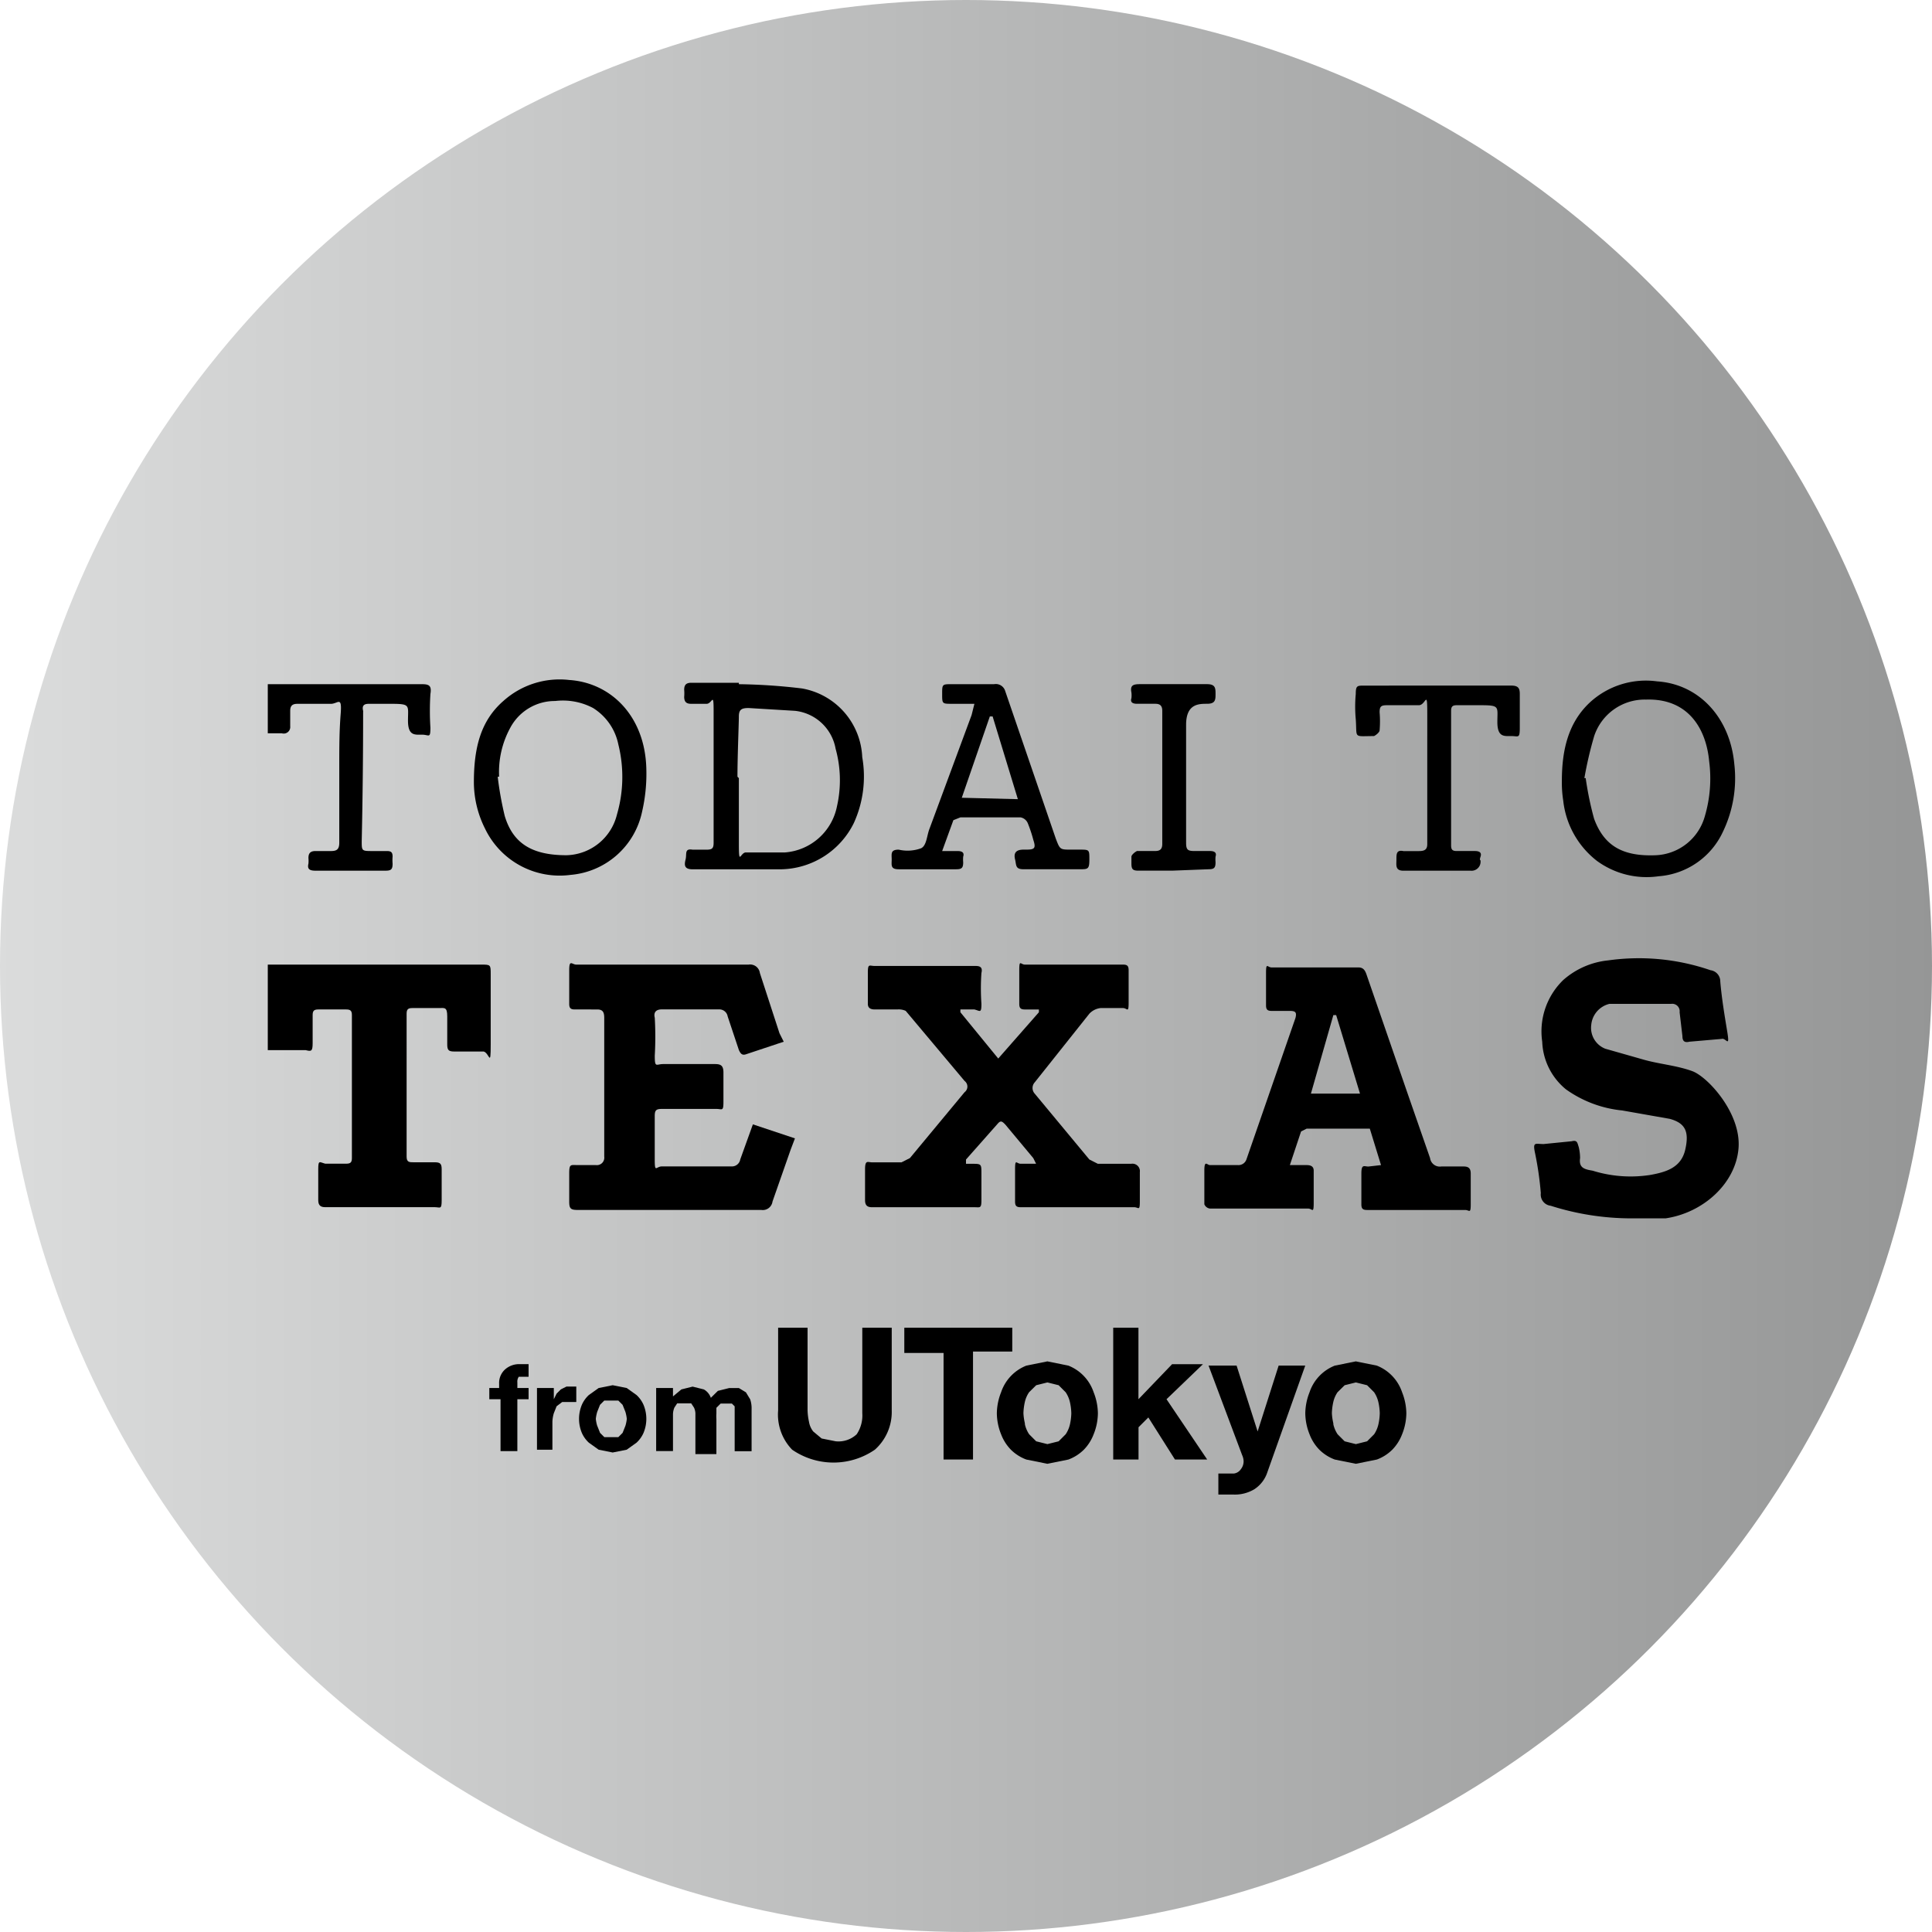 <svg xmlns="http://www.w3.org/2000/svg" xmlns:xlink="http://www.w3.org/1999/xlink" width="181.524" height="181.524" viewBox="0 0 181.524 181.524">
  <defs>
    <linearGradient id="linear-gradient" y1="0.5" x2="0.999" y2="0.5" gradientUnits="objectBoundingBox">
      <stop offset="0" stop-color="#dbdcdc"/>
      <stop offset="1" stop-color="#959696"/>
    </linearGradient>
  </defs>
  <g id="アートワーク_2" data-name="アートワーク 2" transform="translate(68.9 68.9)">
    <g id="アートワーク_2-2" data-name="アートワーク 2" transform="translate(-68.9 -68.9)">
      <circle id="楕円形_12" data-name="楕円形 12" cx="90.762" cy="90.762" r="90.762" fill="url(#linear-gradient)"/>
      <g id="グループ_41" data-name="グループ 41" transform="translate(25.16 63.837)">
        <path id="パス_276" data-name="パス 276" d="M19.1,68.8H39.123c.922,0,.922,0,.922.922v6.586c0,2.239-.132.79-.659.659H36.62c-.527,0-.659-.132-.659-.659V73.674c0-.922-.263-.79-.79-.79h-2.5c-.4,0-.527.132-.527.527V86.847c0,.527.263.527.659.527h1.976c.527,0,.659.132.659.659v2.9c0,.922-.132.659-.659.659H24.5c-.4,0-.659-.132-.659-.659v-2.9c0-.922.132-.659.659-.527h1.976c.4,0,.527-.132.527-.527V73.542c0-.4-.132-.527-.527-.527H23.842c-.4,0-.527.132-.527.527v2.635c0,.79-.132.79-.659.659H19.1Z" transform="translate(-19.1 -42.007)"/>
        <path id="パス_277" data-name="パス 277" d="M19.1,48.8H33.59c.659,0,.922.132.79.922a25.217,25.217,0,0,0,0,3.162c0,1.054-.132.659-.79.659s-1.317.132-1.317-1.317.263-1.581-1.581-1.581H28.585c-.4,0-.659.132-.527.659a.527.527,0,0,1,0,.132q0,6.06-.132,12.119c0,.922,0,.922,1.054.922H30.3c.4,0,.527.132.527.527a3.82,3.82,0,0,0,0,.659c0,.527-.132.659-.659.659H23.579c-.527,0-.79-.132-.659-.659a2.9,2.9,0,0,0,0-.527c0-.4.132-.659.659-.659h1.449c.527,0,.79-.132.79-.79v-6.85c0-2.239,0-3.557.132-5.269s-.263-.922-.922-.922H21.866c-.527,0-.659.263-.659.659v1.449a.614.614,0,0,1-.79.659H19.1Z" transform="translate(-19.1 -48.353)"/>
        <path id="パス_278" data-name="パス 278" d="M74.214,77.658l3.82-4.347v-.263H76.717c-.4,0-.527-.132-.527-.527V69.359c0-1.054.132-.527.527-.527h9.221c.4,0,.527.132.527.527v3.03c0,1.054-.132.527-.527.527H83.831a1.712,1.712,0,0,0-1.054.527L77.639,79.9a.79.79,0,0,0,0,1.054l5.137,6.191.79.4h3.162a.7.7,0,0,1,.79.79v2.766c0,.922-.132.527-.527.527H76.322c-.4,0-.527-.132-.527-.527v-3.03c0-1.054.132-.527.527-.527h1.449l-.263-.527-2.635-3.162c-.263-.263-.4-.4-.659-.132l-3.03,3.425v.4h.527c.922,0,.922,0,.922.922v2.5c0,.79-.132.659-.659.659H62.359c-.4,0-.659-.132-.659-.659v-2.9c0-.922.263-.659.659-.659h2.766l.79-.4,5.137-6.191a.659.659,0,0,0,0-1.054L65.52,73.179a1.581,1.581,0,0,0-.79-.132H62.622c-.4,0-.659-.132-.659-.527v-2.9c0-.922.132-.659.659-.659h9.485c.4,0,.659.132.527.659a21.055,21.055,0,0,0,0,2.9c0,.922-.132.659-.659.527H70.658v.263Z" transform="translate(-5.583 -42.039)"/>
        <path id="パス_279" data-name="パス 279" d="M60.755,76.077,57.2,77.262c-.4.132-.527-.132-.659-.4l-1.054-3.162a.79.79,0,0,0-.79-.659h-5.4c-.527,0-.79.263-.659.79a31.419,31.419,0,0,1,0,3.557c0,1.186.132.79.79.79H54.3c.527,0,.79.132.79.79v2.766c0,.922-.132.659-.659.659H49.294c-.527,0-.659.132-.659.659v4.084c0,1.317.132.659.659.659h6.586a.79.79,0,0,0,.79-.659l1.186-3.293,3.952,1.317-.4,1.054L59.7,91.094a.922.922,0,0,1-1.054.79H41.39c-.659,0-.79-.132-.79-.79V88.459c0-.922.132-.79.79-.79H43.1a.7.7,0,0,0,.79-.79V73.837c0-.527-.132-.79-.659-.79H41.127c-.4,0-.527-.132-.527-.527V69.359c0-1.054.263-.527.659-.527h16.2a.922.922,0,0,1,1.054.79l1.844,5.664Z" transform="translate(-12.278 -42.039)"/>
        <path id="パス_280" data-name="パス 280" d="M118.481,92.787a25.028,25.028,0,0,1-7.509-1.186,1.054,1.054,0,0,1-.922-1.186,31.062,31.062,0,0,0-.527-3.688c-.263-1.186,0-.922.79-.922l2.635-.263c.527-.132.527.132.659.527a4.347,4.347,0,0,1,.132,1.054c-.132.922.4,1.054,1.186,1.186a11.988,11.988,0,0,0,5.4.4c1.449-.263,2.9-.659,3.293-2.371s0-2.5-1.449-2.9l-4.479-.79a10.934,10.934,0,0,1-5.269-1.976,6.06,6.06,0,0,1-2.239-4.479,6.718,6.718,0,0,1,1.976-5.8,7.508,7.508,0,0,1,4.215-1.844,20.682,20.682,0,0,1,9.616.922,1.054,1.054,0,0,1,.922,1.054c.132,1.581.4,3.162.659,4.742s-.132.527-.527.659l-3.03.263c-.527.132-.659-.132-.659-.527l-.263-2.239a.7.7,0,0,0-.79-.79h-5.8a2.239,2.239,0,0,0-1.713,1.976,2.108,2.108,0,0,0,1.317,2.239L119.8,77.9c1.449.4,3.03.527,4.479,1.054s4.611,3.952,4.347,7.245-3.293,6.06-6.85,6.587Z" transform="translate(9.56 -42.151)"/>
        <path id="パス_281" data-name="パス 281" d="M102.5,87.606l-1.054-3.425H95.516l-.527.263-1.054,3.162h1.581c.4,0,.659.132.659.527v3.03c0,1.054-.132.527-.527.527H86.427a.659.659,0,0,1-.527-.4V88.133c0-1.054.263-.527.527-.527h2.635a.79.79,0,0,0,.79-.527l4.611-13.3c.132-.527,0-.659-.527-.659H92.223c-.4,0-.527-.132-.527-.527v-3.03c0-1.054.132-.527.527-.527h8.167c.527,0,.659.4.79.79L105,80.887l2.108,6.06a.922.922,0,0,0,1.054.79h2.108c.4,0,.659.132.659.659v2.9c0,.922-.132.527-.527.527h-9.221c-.4,0-.527-.132-.527-.527V88.4c0-.922.263-.659.659-.659Zm-1.976-6.718-2.239-7.377h-.263l-2.108,7.377Z" transform="translate(2.096 -41.975)"/>
        <path id="パス_282" data-name="パス 282" d="M53.937,48.832a55.324,55.324,0,0,1,5.928.4,6.85,6.85,0,0,1,5.664,6.455,10.538,10.538,0,0,1-.79,6.191,7.772,7.772,0,0,1-6.85,4.347h-8.3c-.79,0-.79-.4-.659-.922s-.132-1.054.659-.922h1.317c.527,0,.659-.132.659-.659V51.335c0-1.844-.132-.659-.659-.659H49.459c-.4,0-.659-.132-.659-.659a3.952,3.952,0,0,0,0-.659c0-.4.132-.659.659-.659h4.479Zm0,8.826v6.191c0,2.108.132.79.659.79h3.688a5.4,5.4,0,0,0,4.874-4.347,11.065,11.065,0,0,0-.132-5.4,4.347,4.347,0,0,0-3.82-3.557l-4.347-.263c-.659,0-.922.132-.922.79s-.132,3.688-.132,5.664Z" transform="translate(-9.676 -48.385)"/>
        <path id="パス_283" data-name="パス 283" d="M68.344,64.48h1.449c.4,0,.659.132.527.527a3.031,3.031,0,0,0,0,.527c0,.527-.132.659-.659.659h-5.4c-.79,0-.659-.4-.659-.922s-.132-.922.659-.922a3.688,3.688,0,0,0,2.108-.132c.527-.263.527-1.186.79-1.844L71.111,51.7l.263-1.054H69.266c-.922,0-.922,0-.922-.922s0-.922.922-.922h3.952a.922.922,0,0,1,1.054.659l4.742,13.832c.4,1.054.4,1.054,1.449,1.054h.79c.922,0,.922,0,.922.922s-.132.922-.922.922H75.985c-.79,0-.659-.4-.79-.922s0-.922.79-.922h.263c.79,0,.922-.132.659-.922a12.645,12.645,0,0,0-.527-1.581.922.922,0,0,0-.659-.527H70.057l-.659.263Zm7.113-4.874-2.371-7.772h-.263l-2.635,7.64Z" transform="translate(-4.982 -48.356)"/>
        <path id="パス_284" data-name="パス 284" d="M33.8,58.129c0-3.293.659-5.8,2.766-7.64a7.9,7.9,0,0,1,6.191-1.976c3.952.263,7.113,3.425,7.245,8.3a15.807,15.807,0,0,1-.4,4.084,7.509,7.509,0,0,1-6.718,5.928,7.772,7.772,0,0,1-8.036-4.347A9.748,9.748,0,0,1,33.8,58.129Zm2.371-.527h-.132A31.22,31.22,0,0,0,36.7,61.29c.79,2.635,2.635,3.688,5.8,3.688a5.006,5.006,0,0,0,4.742-3.82,12.646,12.646,0,0,0,.132-6.586A5.269,5.269,0,0,0,45,51.147a6.06,6.06,0,0,0-3.557-.659,4.742,4.742,0,0,0-4.215,2.5A8.694,8.694,0,0,0,36.171,57.6Z" transform="translate(-14.436 -48.461)"/>
        <path id="パス_285" data-name="パス 285" d="M111.4,57.97c0-3.03.659-5.533,2.635-7.377a7.772,7.772,0,0,1,6.323-1.976c3.952.263,6.85,3.425,7.245,7.772a11.592,11.592,0,0,1-1.054,6.323,7.245,7.245,0,0,1-6.06,4.215,7.9,7.9,0,0,1-5.8-1.449,8.3,8.3,0,0,1-3.161-5.664A10.761,10.761,0,0,1,111.4,57.97Zm2.239-.263a30.3,30.3,0,0,0,.79,3.82c.922,2.5,2.635,3.557,5.8,3.425a5.006,5.006,0,0,0,4.611-3.688,12.514,12.514,0,0,0,.4-5.137c-.263-2.9-1.844-5.928-5.928-5.8a5.006,5.006,0,0,0-4.874,3.425,35.963,35.963,0,0,0-.922,3.952Z" transform="translate(10.187 -48.434)"/>
        <path id="パス_286" data-name="パス 286" d="M104.486,48.9h6.85c.659,0,.79.263.79.79v3.162c0,1.054-.132.79-.79.79s-1.317.132-1.317-1.317.263-1.581-1.581-1.581H106.2c-.4,0-.527.132-.527.527V63.917c0,.4.132.527.527.527h1.712c.4,0,.659.132.527.527s0,.263,0,.4a.848.848,0,0,1-.922.922h-6.323c-.79,0-.659-.527-.659-1.054s0-.922.659-.79h1.449c.527,0,.79-.132.79-.659V51.535c0-2.371-.132-.79-.79-.79h-3.03c-.527,0-.659.132-.659.659a10.013,10.013,0,0,1,0,1.712c0,.132-.263.4-.527.527h0c-1.976,0-1.581.263-1.712-1.581a12.676,12.676,0,0,1,0-2.371c0-.79.132-.79.79-.79Z" transform="translate(5.508 -48.321)"/>
        <path id="パス_287" data-name="パス 287" d="M84.528,66.32H81.367c-.527,0-.659-.132-.659-.659V65c0-.132.263-.4.527-.527h1.712c.4,0,.659-.132.659-.659V51.3c0-.527-.263-.659-.659-.659H81.235c-.4,0-.659-.132-.527-.527a2.371,2.371,0,0,0,0-.527c-.132-.659.132-.79.79-.79h6.323c.79,0,.79.4.79.922s0,.922-.79.922-1.976,0-1.976,1.976V63.685c0,.659.132.79.79.79h1.449c.4,0,.659.132.527.527a3.029,3.029,0,0,0,0,.527c0,.527-.132.659-.659.659Z" transform="translate(0.437 -48.353)"/>
      </g>
      <g id="グループ_42" data-name="グループ 42" transform="translate(45.974 124.748)">
        <path id="パス_288" data-name="パス 288" d="M34.9,100.594V99.54h.922v-.4a1.713,1.713,0,0,1,.527-1.317A1.976,1.976,0,0,1,37.8,97.3h.79v1.186h-.922a.79.79,0,0,0-.132.527v.527h1.054v1.054H37.535v4.874H35.954v-4.874Z" transform="translate(-34.9 -93.876)"/>
        <path id="パス_289" data-name="パス 289" d="M39.881,99.032v1.054h0l.263-.527.4-.4.527-.263h.922v1.449H40.671l-.527.4-.263.659a3.293,3.293,0,0,0-.132.79v2.635H38.3v-5.8Z" transform="translate(-33.821 -93.367)"/>
        <path id="パス_290" data-name="パス 290" d="M41.563,100.644a2.766,2.766,0,0,1,.659-.922l.922-.659,1.317-.263,1.317.263.922.659a2.766,2.766,0,0,1,.659.922,3.425,3.425,0,0,1,0,2.635,2.766,2.766,0,0,1-.659.922l-.922.659-1.317.263-1.317-.263-.922-.659a2.766,2.766,0,0,1-.659-.922,3.425,3.425,0,0,1,0-2.635Zm1.449,1.976.263.659.4.4h1.317l.4-.4.263-.659a3.425,3.425,0,0,0,.132-.659,3.557,3.557,0,0,0-.132-.659l-.263-.659-.4-.4H43.671l-.4.4-.263.659a3.557,3.557,0,0,0-.132.659,3.424,3.424,0,0,0,.132.659Z" transform="translate(-32.869 -93.399)"/>
        <path id="パス_291" data-name="パス 291" d="M48.381,99.032v.79h0l.79-.659,1.054-.263,1.054.263a1.449,1.449,0,0,1,.659.79L52.6,99.3l1.054-.263h.922l.659.4.4.659a2.635,2.635,0,0,1,.132.922v3.952H54.177v-4.215l-.263-.263H52.86l-.4.4v.527a3.556,3.556,0,0,0,0,.527v3.293H50.488V101.4a1.449,1.449,0,0,0-.132-.527l-.263-.4H48.776l-.263.4a1.712,1.712,0,0,0-.132.659v3.425H46.8V99.032Z" transform="translate(-31.124 -93.367)"/>
        <path id="パス_292" data-name="パス 292" d="M64.593,106.16a6.85,6.85,0,0,1-7.772,0,4.742,4.742,0,0,1-1.317-3.688V94.7H58.27v7.772a5.664,5.664,0,0,0,.132,1.054,1.976,1.976,0,0,0,.4.922l.79.659,1.317.263a2.5,2.5,0,0,0,1.976-.659,3.162,3.162,0,0,0,.527-1.976V94.7h2.766v7.772A4.742,4.742,0,0,1,64.593,106.16Z" transform="translate(-28.368 -94.7)"/>
        <path id="パス_293" data-name="パス 293" d="M64.5,97.071V94.7H74.643v2.239H70.955v10.143H68.188V97.071Z" transform="translate(-25.508 -94.7)"/>
        <path id="パス_294" data-name="パス 294" d="M71.5,100a4.084,4.084,0,0,1,2.371-2.5l1.976-.4,1.976.4a4.084,4.084,0,0,1,2.371,2.5,5.533,5.533,0,0,1,.4,1.976,5.4,5.4,0,0,1-.4,1.976,4.215,4.215,0,0,1-.922,1.449,4.083,4.083,0,0,1-1.449.922l-1.976.4-1.976-.4a4.084,4.084,0,0,1-1.449-.922,4.216,4.216,0,0,1-.922-1.449,5.4,5.4,0,0,1-.4-1.976A5.533,5.533,0,0,1,71.5,100Zm2.239,3.03a2.766,2.766,0,0,0,.4.922l.659.659,1.054.263,1.054-.263.659-.659a2.767,2.767,0,0,0,.4-.922,5.269,5.269,0,0,0,.132-1.054,5.4,5.4,0,0,0-.132-1.054,2.766,2.766,0,0,0-.4-.922l-.659-.659-1.054-.263-1.054.263L74.13,100a2.634,2.634,0,0,0-.4.922,5.4,5.4,0,0,0-.132,1.054,5.268,5.268,0,0,0,.132.922Z" transform="translate(-23.414 -93.938)"/>
        <path id="パス_295" data-name="パス 295" d="M81.771,94.7v6.718l3.162-3.293h2.9l-3.425,3.293,3.82,5.664H85.2l-2.5-3.952-.922.922v3.03H79.4V94.7Z" transform="translate(-20.78 -94.7)"/>
        <path id="パス_296" data-name="パス 296" d="M90.547,108.992a3.557,3.557,0,0,1-1.976.527H87.122v-1.976h1.449a.922.922,0,0,0,.659-.4,1.186,1.186,0,0,0,.263-.79,1.449,1.449,0,0,0-.132-.527L86.2,97.4h2.635l1.976,6.191h0L92.786,97.4h2.5l-3.557,10.011a3.03,3.03,0,0,1-1.186,1.581Z" transform="translate(-18.623 -93.843)"/>
        <path id="パス_297" data-name="パス 297" d="M93.5,100a4.084,4.084,0,0,1,2.371-2.5l1.976-.4,1.976.4a4.084,4.084,0,0,1,2.371,2.5,5.533,5.533,0,0,1,.4,1.976,5.4,5.4,0,0,1-.4,1.976,4.215,4.215,0,0,1-.922,1.449,4.084,4.084,0,0,1-1.449.922l-1.976.4-1.976-.4a4.084,4.084,0,0,1-1.449-.922,4.216,4.216,0,0,1-.922-1.449,5.4,5.4,0,0,1-.4-1.976A5.533,5.533,0,0,1,93.5,100Zm2.239,3.03a2.767,2.767,0,0,0,.4.922l.659.659,1.054.263,1.054-.263.659-.659a2.766,2.766,0,0,0,.4-.922,5.269,5.269,0,0,0,.132-1.054,5.4,5.4,0,0,0-.132-1.054,2.766,2.766,0,0,0-.4-.922l-.659-.659-1.054-.263-1.054.263L96.13,100a2.634,2.634,0,0,0-.4.922,5.4,5.4,0,0,0-.132,1.054,5.269,5.269,0,0,0,.132.922Z" transform="translate(-16.433 -93.938)"/>
      </g>
    </g>
  </g>
</svg>
